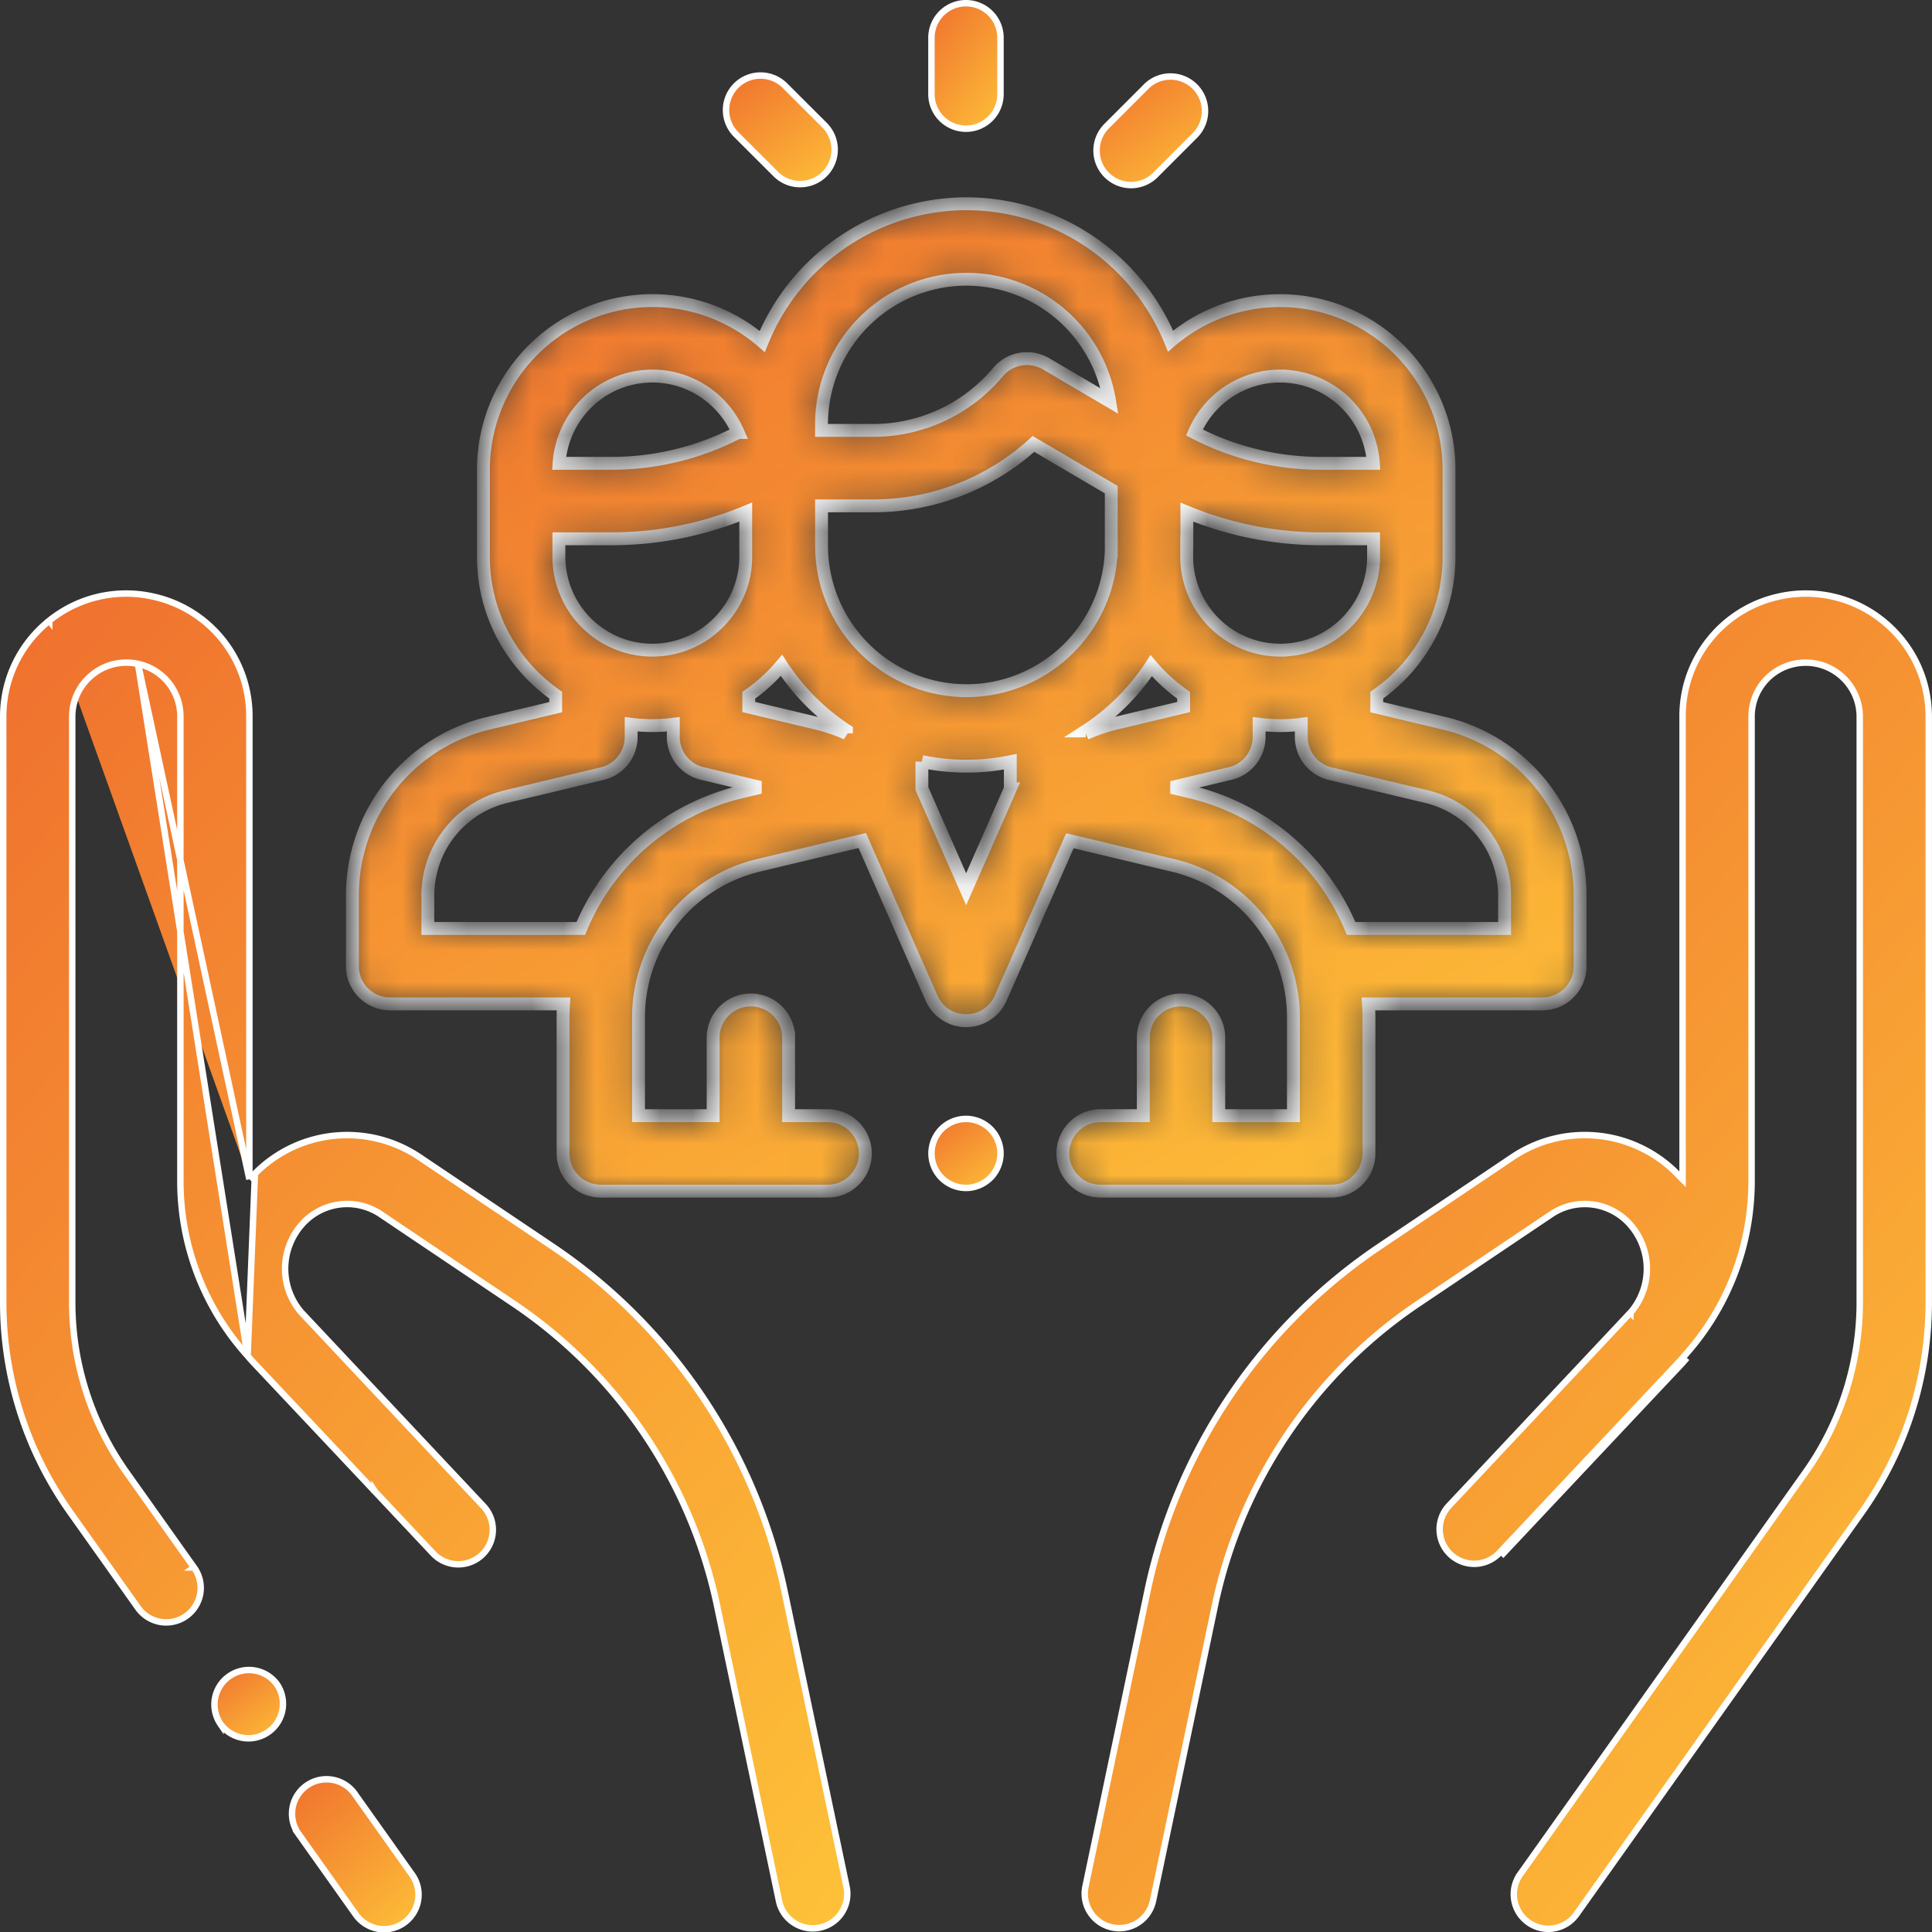 <svg width="60" height="60" fill="none" xmlns="http://www.w3.org/2000/svg"><rect width="100%" height="100%" fill="#333333" stroke="none"/><g clip-path="url(#clip0)"><path d="M12.79 58.207h0a1.072 1.072 0 11-1.748 1.241l-.08.056.08-.056-1.765-2.485h0a1.072 1.072 0 111.748-1.241h0l1.764 2.485z" fill="url(#paint0_linear)" stroke="#fff" stroke-width=".2"/><path d="M7.745 36.624V22.259a3.8 3.8 0 00-2.994-3.733h0a3.803 3.803 0 00-3.221.75m6.215 17.348L4.286 20.619a1.67 1.67 0 00-1.414.33h0c-.4.32-.629.797-.629 1.31v18.17a9.12 9.12 0 001.692 5.306l.082-.057-.082.057 2.09 2.944.082-.058-.082.058a1.072 1.072 0 11-1.748 1.241l-2.09-2.944A11.251 11.251 0 01.1 40.428v-18.17c0-1.165.52-2.252 1.43-2.982m6.215 17.348l.172-.175m-.172.175l.172-.175M1.53 19.277l-.063-.079.063.078zm6.387 17.172a4.024 4.024 0 015.1-.52l4.1 2.756a17.158 17.158 0 017.256 10.772l1.92 9.15a1.072 1.072 0 01-2.098.441l-1.92-9.151a15.026 15.026 0 00-6.355-9.433l-4.1-2.757-.055.083.056-.083a1.872 1.872 0 00-2.438.311h0a2.077 2.077 0 00-.04 2.722h0l.004.005.007.008a.346.346 0 00.013.014h0l2.687 2.86h0l2.96 3.148h0a1.072 1.072 0 11-1.563 1.468h0l-.125-.133-1.684-1.792h0l-.002-.003a.126.126 0 00-.01-.008v-.002s0 0 0 0l-1.207-1.283h0l-2.555-2.713h0a4.321 4.321 0 01-.178-.201h0m.227-5.66l-.227 5.66m0 0l-.002-.003m.002.003l-.002-.003m0 0a8.088 8.088 0 01-2.086-5.43V22.257a1.67 1.67 0 00-1.316-1.64l3.402 21.487z" fill="url(#paint1_linear)" stroke="#fff" stroke-width=".2"/><path d="M8.6 52.307h0a1.072 1.072 0 01-1.745 1.245l-.007-.01h0a1.072 1.072 0 011.745-1.245l.007.01z" fill="url(#paint2_linear)" stroke="#fff" stroke-width=".2"/><path d="M52.082 36.45l.172.174V22.259a3.8 3.8 0 012.994-3.733 3.805 3.805 0 013.221.75c.91.73 1.43 1.817 1.43 2.982v18.17c0 2.36-.721 4.624-2.087 6.549l-8.854 12.472a1.07 1.07 0 01-1.494.253 1.072 1.072 0 01-.254-1.494l-.081-.058.081.058 8.854-12.472a9.12 9.12 0 001.692-5.307v-18.17c0-.512-.23-.99-.628-1.31h0c-.4-.32-.915-.44-1.415-.33l.022.098-.022-.098a1.67 1.67 0 00-1.316 1.64v14.415c0 2.016-.74 3.937-2.086 5.431h0l-.002.003a4.281 4.281 0 01-.178.202h0l-3.077 3.27-1.736 1.845-.557.592-.156.165-.041.045-.011.011-.003.004h-.001 0a1.072 1.072 0 01-1.563-1.467l2.831-3.012 1.936-2.06.638-.679.178-.19.047-.05.013-.013.003-.003h0l-.072-.07.073.07v-.002l.013-.014.01-.01h0l.003-.004a2.078 2.078 0 00-.043-2.72h0a1.872 1.872 0 00-2.438-.31l-4.099 2.756a15.026 15.026 0 00-6.355 9.433l-1.92 9.151a1.072 1.072 0 01-2.098-.44l1.92-9.151a17.157 17.157 0 017.257-10.772l-.056-.083.056.083 4.1-2.757a4.024 4.024 0 015.1.521zm-5.46 11.861l.246-.262c.991-1.054 4.663-4.957 5.336-5.67.063-.068.123-.137.182-.207l-5.765 6.14z" fill="url(#paint3_linear)" stroke="#fff" stroke-width=".2"/><mask id="a" fill="#fff"><path d="M44.842 22.46l-2.085-.498v-.374a5.241 5.241 0 002.244-4.297v-2.71a5.25 5.25 0 00-5.245-5.245 5.22 5.22 0 00-3.403 1.258 6.854 6.854 0 00-6.339-4.266 6.855 6.855 0 00-6.342 4.276 5.22 5.22 0 00-3.414-1.269 5.25 5.25 0 00-5.245 5.245v2.71c0 1.777.889 3.349 2.244 4.298v.374l-2.085.498a5.49 5.49 0 00-4.228 5.357v2.188c0 .648.525 1.172 1.172 1.172H17.5a7.35 7.35 0 00-.014.43v4.213c0 .647.524 1.172 1.172 1.172h7.044a1.172 1.172 0 000-2.344h-1.211v-2.422a1.172 1.172 0 10-2.344 0v2.422H19.83v-3.042a4.852 4.852 0 013.732-4.733l3.216-.77 2.152 4.896a1.172 1.172 0 002.145 0l2.15-4.889 3.206.766a4.851 4.851 0 013.737 4.734v3.038H37.85v-2.422a1.172 1.172 0 10-2.344 0v2.422H34.18a1.172 1.172 0 000 2.344h7.162c.647 0 1.172-.525 1.172-1.172v-4.21c0-.145-.006-.29-.015-.433h5.4c.647 0 1.172-.524 1.172-1.171v-2.19a5.49 5.49 0 00-4.228-5.356zm-5.086-10.78a2.905 2.905 0 012.895 2.709h-1.63a8.536 8.536 0 01-3.928-.958 2.905 2.905 0 012.663-1.752zm-2.9 5.44c0-.058.003-.114.003-.172v-1.043c1.315.544 2.73.828 4.163.828h1.635v.558c0 1.6-1.301 2.9-2.9 2.9a2.904 2.904 0 01-2.902-2.9v-.172zm-11.343-3.947a4.506 4.506 0 014.501-4.501 4.51 4.51 0 014.445 3.786l-1.973-1.16a1.172 1.172 0 00-1.492.258 5.049 5.049 0 01-3.879 1.81h-1.602v-.193zm-5.255-1.494c1.192 0 2.218.723 2.664 1.752a8.541 8.541 0 01-3.93.958h-1.629a2.905 2.905 0 012.895-2.71zm-2.901 5.054h1.636c1.434 0 2.85-.285 4.166-.83v1.388c0 1.6-1.301 2.9-2.901 2.9a2.904 2.904 0 01-2.901-2.9v-.558zm5.66 7.86a7.187 7.187 0 00-4.98 4.24h-4.75v-1.016c0-1.47 1-2.736 2.43-3.078l2.984-.713c.527-.125.9-.597.9-1.14v-.393a5.266 5.266 0 001.31 0v.335l-.002.052a1.17 1.17 0 00.953 1.153l1.748.419-.593.142zm3.27-1.818a5.51 5.51 0 00-.94-.317l-2.093-.501v-.366c.378-.264.72-.576 1.016-.927a6.898 6.898 0 002.016 2.02v.09zm5.089 1.722l-1.372 3.119-1.374-3.127v-.837a6.846 6.846 0 002.746.005v.84zm-1.362-3.048a4.506 4.506 0 01-4.5-4.5V15.71h1.601a7.384 7.384 0 004.98-1.923l2.416 1.42v1.913a4.506 4.506 0 01-4.497 4.33zm3.705 1.33v-.08a6.896 6.896 0 002.033-2.026c.295.348.633.657 1.007.919v.365l-2.093.501a5.519 5.519 0 00-.947.32zm13.007 6.055H41.96a7.185 7.185 0 00-4.983-4.238l-.588-.14 1.757-.421a1.17 1.17 0 00.957-1.182v-.36a5.215 5.215 0 001.31 0v.394c0 .542.373 1.014.9 1.14l2.985.712a3.154 3.154 0 012.428 3.078v1.017z"/></mask><path d="M44.842 22.46l-2.085-.498v-.374a5.241 5.241 0 002.244-4.297v-2.71a5.25 5.25 0 00-5.245-5.245 5.22 5.22 0 00-3.403 1.258 6.854 6.854 0 00-6.339-4.266 6.855 6.855 0 00-6.342 4.276 5.22 5.22 0 00-3.414-1.269 5.25 5.25 0 00-5.245 5.245v2.71c0 1.777.889 3.349 2.244 4.298v.374l-2.085.498a5.49 5.49 0 00-4.228 5.357v2.188c0 .648.525 1.172 1.172 1.172H17.5a7.35 7.35 0 00-.014.43v4.213c0 .647.524 1.172 1.172 1.172h7.044a1.172 1.172 0 000-2.344h-1.211v-2.422a1.172 1.172 0 10-2.344 0v2.422H19.83v-3.042a4.852 4.852 0 013.732-4.733l3.216-.77 2.152 4.896c.187.425.608.7 1.073.7h0c.465 0 .886-.275 1.073-.7l2.15-4.889 3.205.766a4.851 4.851 0 013.737 4.734v3.038H37.85v-2.422a1.172 1.172 0 10-2.344 0v2.422H34.18a1.172 1.172 0 000 2.344h7.162c.647 0 1.172-.525 1.172-1.172v-4.21c0-.145-.006-.29-.015-.433h5.4c.647 0 1.172-.524 1.172-1.171v-2.19a5.49 5.49 0 00-4.228-5.356zm-5.086-10.78a2.905 2.905 0 012.895 2.709h-1.63a8.536 8.536 0 01-3.928-.958 2.905 2.905 0 012.663-1.752zm-2.9 5.44c0-.058.003-.114.003-.172v-1.043c1.315.544 2.73.828 4.163.828h1.635v.558c0 1.6-1.301 2.9-2.9 2.9a2.904 2.904 0 01-2.902-2.9v-.172zm-11.343-3.947a4.506 4.506 0 014.501-4.501 4.51 4.51 0 014.445 3.786l-1.973-1.16a1.172 1.172 0 00-1.492.258 5.049 5.049 0 01-3.879 1.81h-1.602v-.193zm-5.255-1.494c1.192 0 2.218.723 2.664 1.752a8.541 8.541 0 01-3.93.958h-1.629a2.905 2.905 0 012.895-2.71zm-2.901 5.054h1.636c1.434 0 2.85-.285 4.166-.83v1.388c0 1.6-1.301 2.9-2.901 2.9a2.904 2.904 0 01-2.901-2.9v-.558zm5.66 7.86a7.187 7.187 0 00-4.98 4.24h-4.75v-1.016c0-1.47 1-2.736 2.43-3.078l2.984-.713c.527-.125.9-.597.9-1.14v-.393a5.266 5.266 0 001.31 0v.335l-.002.052a1.17 1.17 0 00.953 1.153l1.748.419-.593.142zm3.27-1.818a5.51 5.51 0 00-.94-.317l-2.093-.501v-.366c.378-.264.72-.576 1.016-.927a6.898 6.898 0 002.016 2.02v.09zm5.089 1.722l-1.372 3.119-1.374-3.127v-.837a6.846 6.846 0 002.746.005v.84zm-1.362-3.048a4.506 4.506 0 01-4.5-4.5V15.71h1.601a7.384 7.384 0 004.98-1.923l2.416 1.42v1.913a4.506 4.506 0 01-4.497 4.33zm3.705 1.33v-.08a6.896 6.896 0 002.033-2.026c.295.348.633.657 1.007.919v.365l-2.093.501a5.519 5.519 0 00-.947.32zm13.007 6.055H41.96a7.185 7.185 0 00-4.983-4.238l-.588-.14 1.757-.421a1.17 1.17 0 00.957-1.182v-.36a5.215 5.215 0 001.31 0v.394c0 .542.373 1.014.9 1.14l2.985.712a3.154 3.154 0 012.428 3.078v1.017z" fill="url(#paint4_linear)" stroke="#fff" stroke-width=".4" mask="url(#a)"/><path d="M30 34.749c.281 0 .557.114.757.313.2.2.315.476.315.759 0 .281-.115.557-.315.758-.2.199-.476.314-.757.314a1.08 1.08 0 01-.758-.314 1.08 1.08 0 01-.314-.758c0-.283.114-.559.314-.76.199-.198.475-.312.758-.312z" fill="url(#paint5_linear)" stroke="#fff" stroke-width=".2"/><path d="M28.927 1.172a1.072 1.072 0 012.144 0v1.753a1.072 1.072 0 01-2.144 0V1.172z" fill="url(#paint6_linear)" stroke="#fff" stroke-width=".2"/><path d="M25.612 3.893h0a1.072 1.072 0 01-1.515 1.517h0l-1.23-1.228a1.072 1.072 0 111.515-1.517h0l1.23 1.228z" fill="url(#paint7_linear)" stroke="#fff" stroke-width=".2"/><path d="M35.587 2.696h0a1.072 1.072 0 111.517 1.515l-1.22 1.221h0a1.068 1.068 0 01-1.516 0 1.072 1.072 0 010-1.515s0 0 0 0l1.22-1.22z" fill="url(#paint8_linear)" stroke="#fff" stroke-width=".2"/></g><defs><linearGradient id="paint0_linear" x1="9.004" y1="55.17" x2="13.34" y2="60.394" gradientUnits="userSpaceOnUse"><stop stop-color="#EF6F2E"/><stop offset="1" stop-color="#FFC839"/></linearGradient><linearGradient id="paint1_linear" x1=".158" y1="18.334" x2="37.999" y2="52.304" gradientUnits="userSpaceOnUse"><stop stop-color="#EF6F2E"/><stop offset="1" stop-color="#FFC839"/></linearGradient><linearGradient id="paint2_linear" x1="6.563" y1="51.747" x2="8.59" y2="54.614" gradientUnits="userSpaceOnUse"><stop stop-color="#EF6F2E"/><stop offset="1" stop-color="#FFC839"/></linearGradient><linearGradient id="paint3_linear" x1="33.742" y1="18.334" x2="71.582" y2="52.305" gradientUnits="userSpaceOnUse"><stop stop-color="#EF6F2E"/><stop offset="1" stop-color="#FFC839"/></linearGradient><linearGradient id="paint4_linear" x1="11.173" y1="6.328" x2="35.232" y2="48.685" gradientUnits="userSpaceOnUse"><stop stop-color="#EF6F2E"/><stop offset="1" stop-color="#FFC839"/></linearGradient><linearGradient id="paint5_linear" x1="28.842" y1="34.649" x2="30.86" y2="37.506" gradientUnits="userSpaceOnUse"><stop stop-color="#EF6F2E"/><stop offset="1" stop-color="#FFC839"/></linearGradient><linearGradient id="paint6_linear" x1="28.842" y1="0" x2="32.503" y2="2.965" gradientUnits="userSpaceOnUse"><stop stop-color="#EF6F2E"/><stop offset="1" stop-color="#FFC839"/></linearGradient><linearGradient id="paint7_linear" x1="22.474" y1="2.251" x2="25.549" y2="6.606" gradientUnits="userSpaceOnUse"><stop stop-color="#EF6F2E"/><stop offset="1" stop-color="#FFC839"/></linearGradient><linearGradient id="paint8_linear" x1="33.975" y1="2.282" x2="37.045" y2="6.626" gradientUnits="userSpaceOnUse"><stop stop-color="#EF6F2E"/><stop offset="1" stop-color="#FFC839"/></linearGradient><clipPath id="clip0"><path fill="#fff" d="M0 0h60v60H0z"/></clipPath></defs></svg>